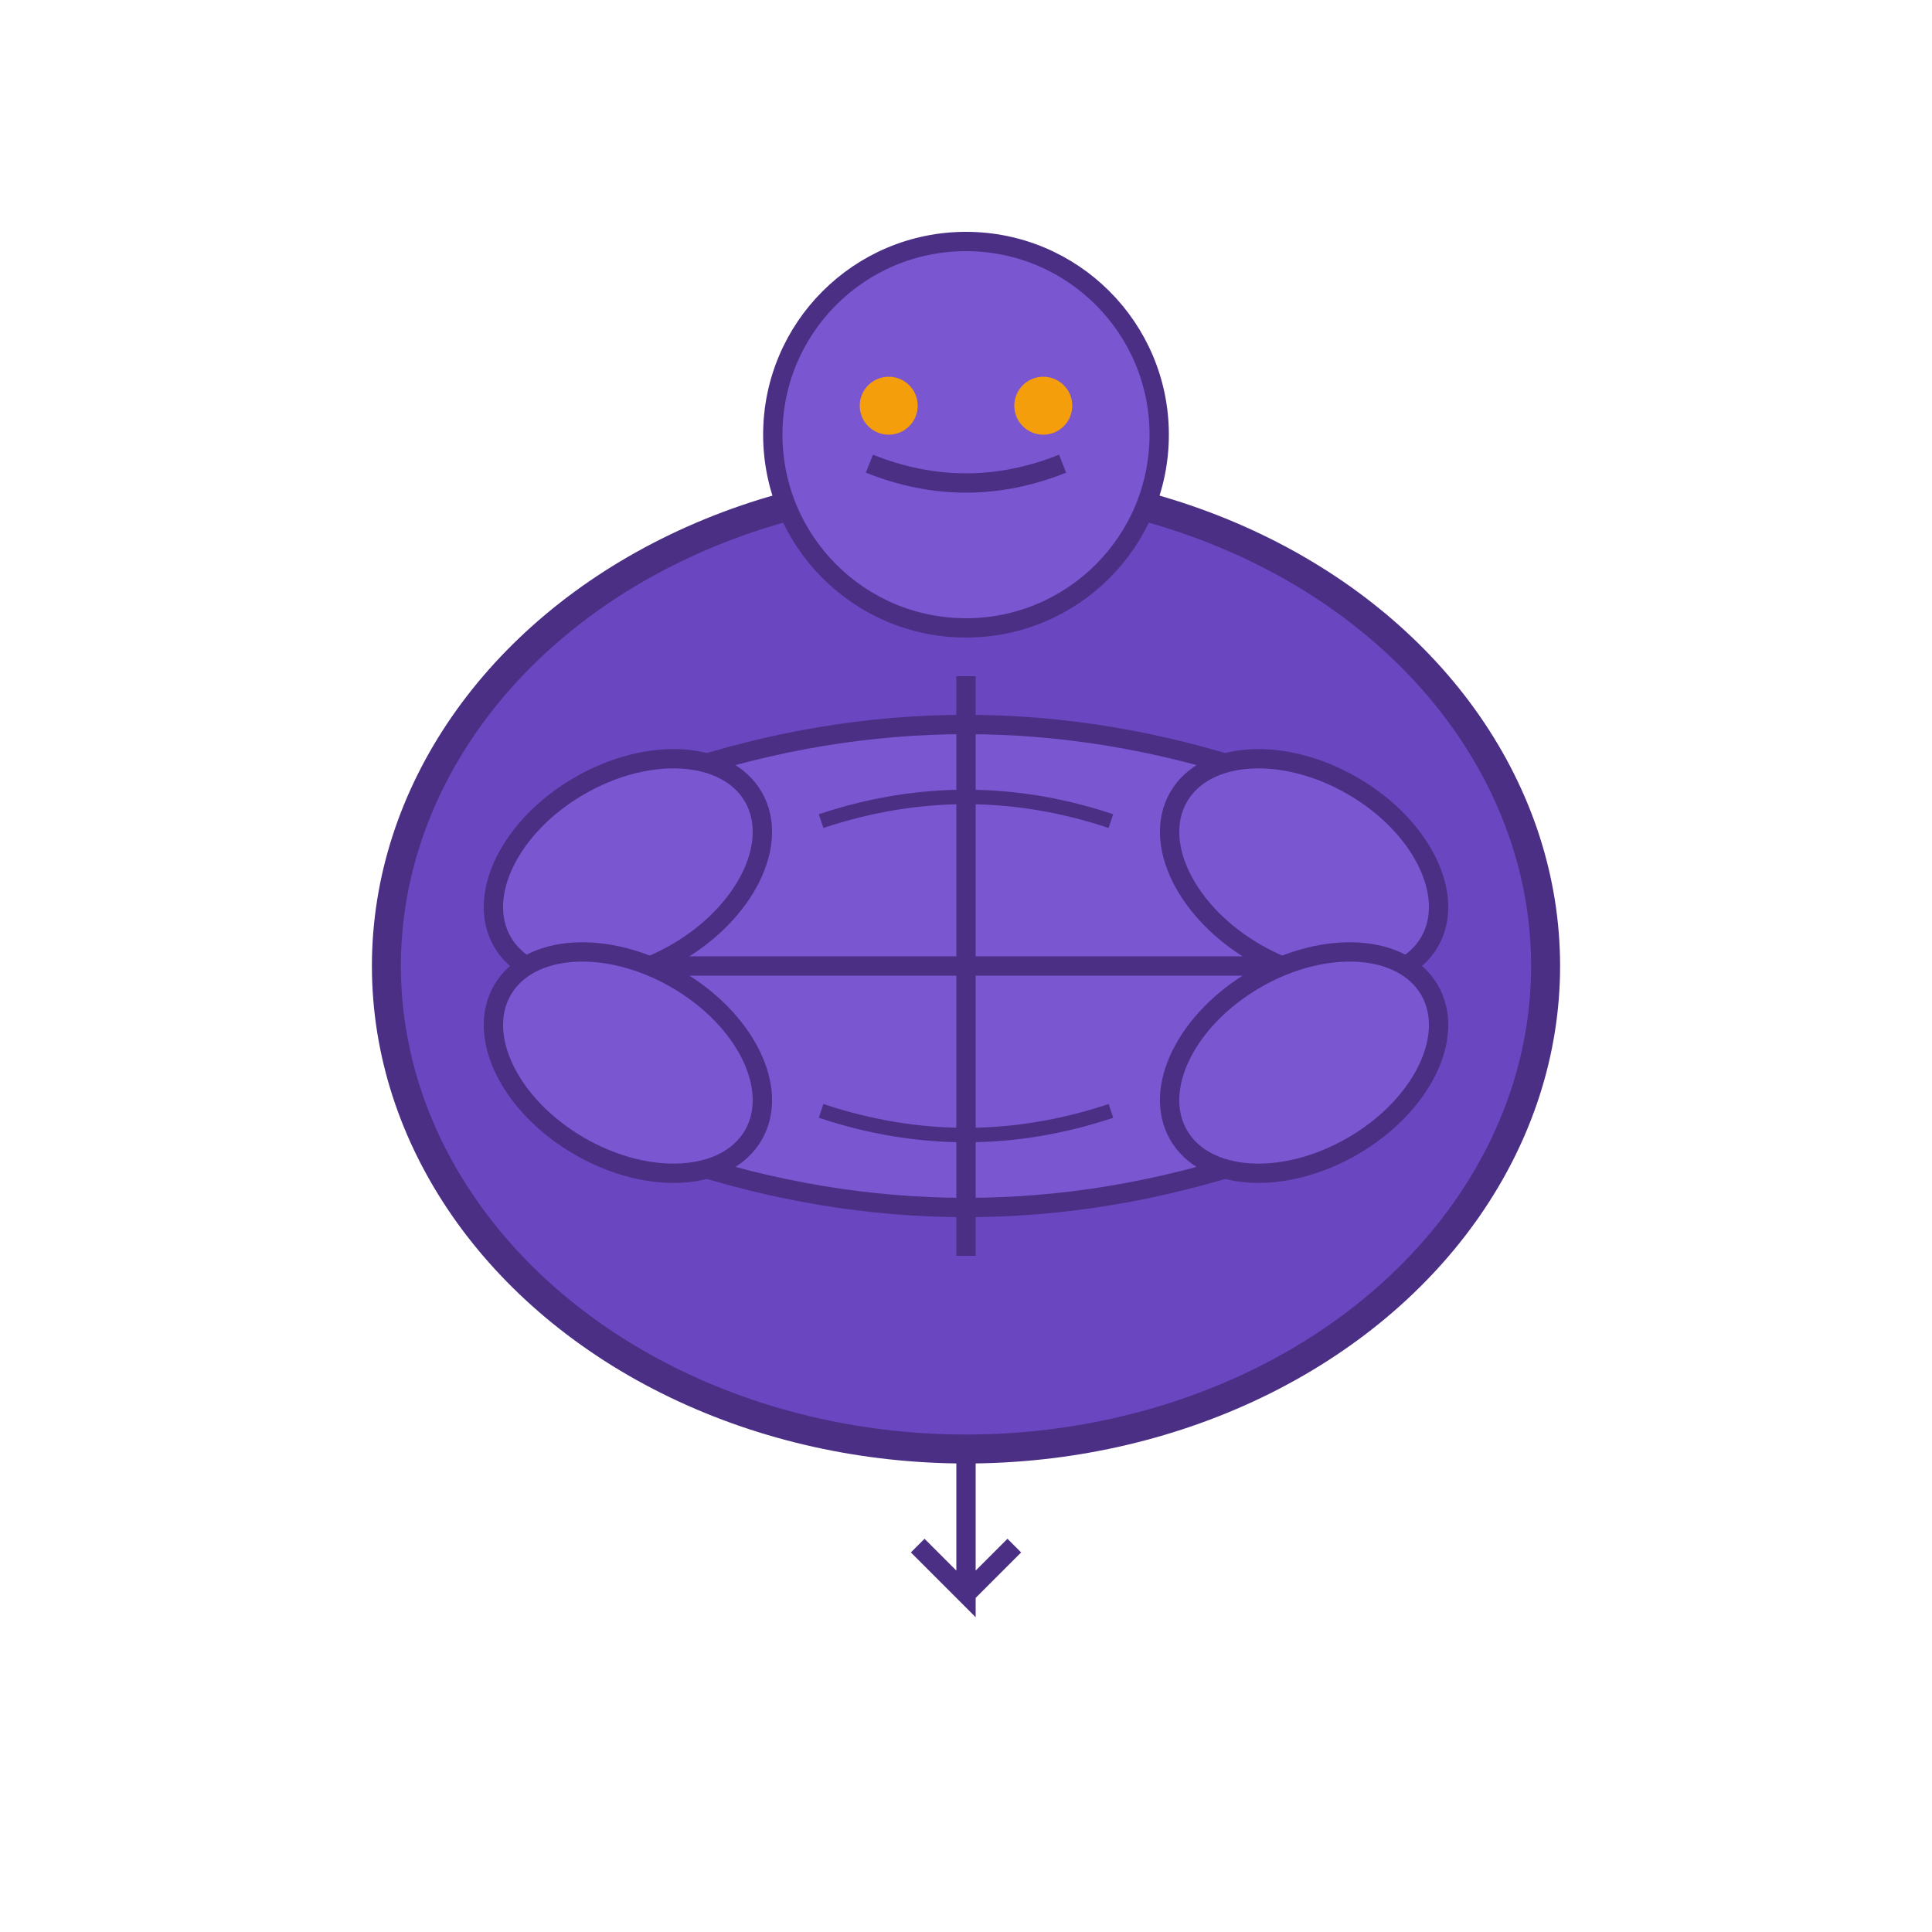 <svg width="200" height="200" viewBox="0 0 200 200" xmlns="http://www.w3.org/2000/svg">
    <!-- Turtle Shell -->
    <ellipse cx="100" cy="100" rx="60" ry="50" fill="#6B46C1" stroke="#4a2f85" stroke-width="3"/>
    
    <!-- Shell Pattern -->
    <path d="M 70 80 Q 100 70 130 80 Q 130 100 130 120 Q 100 130 70 120 Q 70 100 70 80" 
          fill="#7B56D1" stroke="#4a2f85" stroke-width="2"/>
    <line x1="100" y1="70" x2="100" y2="130" stroke="#4a2f85" stroke-width="2"/>
    <line x1="70" y1="100" x2="130" y2="100" stroke="#4a2f85" stroke-width="2"/>
    <path d="M 85 85 Q 100 80 115 85" stroke="#4a2f85" stroke-width="1.5" fill="none"/>
    <path d="M 85 115 Q 100 120 115 115" stroke="#4a2f85" stroke-width="1.5" fill="none"/>
    
    <!-- Head -->
    <circle cx="100" cy="45" r="20" fill="#7B56D1" stroke="#4a2f85" stroke-width="2"/>
    
    <!-- Eyes -->
    <circle cx="92" cy="42" r="3" fill="#F59E0B"/>
    <circle cx="108" cy="42" r="3" fill="#F59E0B"/>
    
    <!-- Smile -->
    <path d="M 90 48 Q 100 52 110 48" stroke="#4a2f85" stroke-width="2" fill="none"/>
    
    <!-- Legs -->
    <ellipse cx="65" cy="90" rx="15" ry="10" fill="#7B56D1" stroke="#4a2f85" stroke-width="2" transform="rotate(-30 65 90)"/>
    <ellipse cx="135" cy="90" rx="15" ry="10" fill="#7B56D1" stroke="#4a2f85" stroke-width="2" transform="rotate(30 135 90)"/>
    <ellipse cx="65" cy="110" rx="15" ry="10" fill="#7B56D1" stroke="#4a2f85" stroke-width="2" transform="rotate(30 65 110)"/>
    <ellipse cx="135" cy="110" rx="15" ry="10" fill="#7B56D1" stroke="#4a2f85" stroke-width="2" transform="rotate(-30 135 110)"/>
    
    <!-- Tail -->
    <path d="M 100 150 L 100 165 L 95 160 M 100 165 L 105 160" stroke="#4a2f85" stroke-width="2" fill="none"/>
</svg>